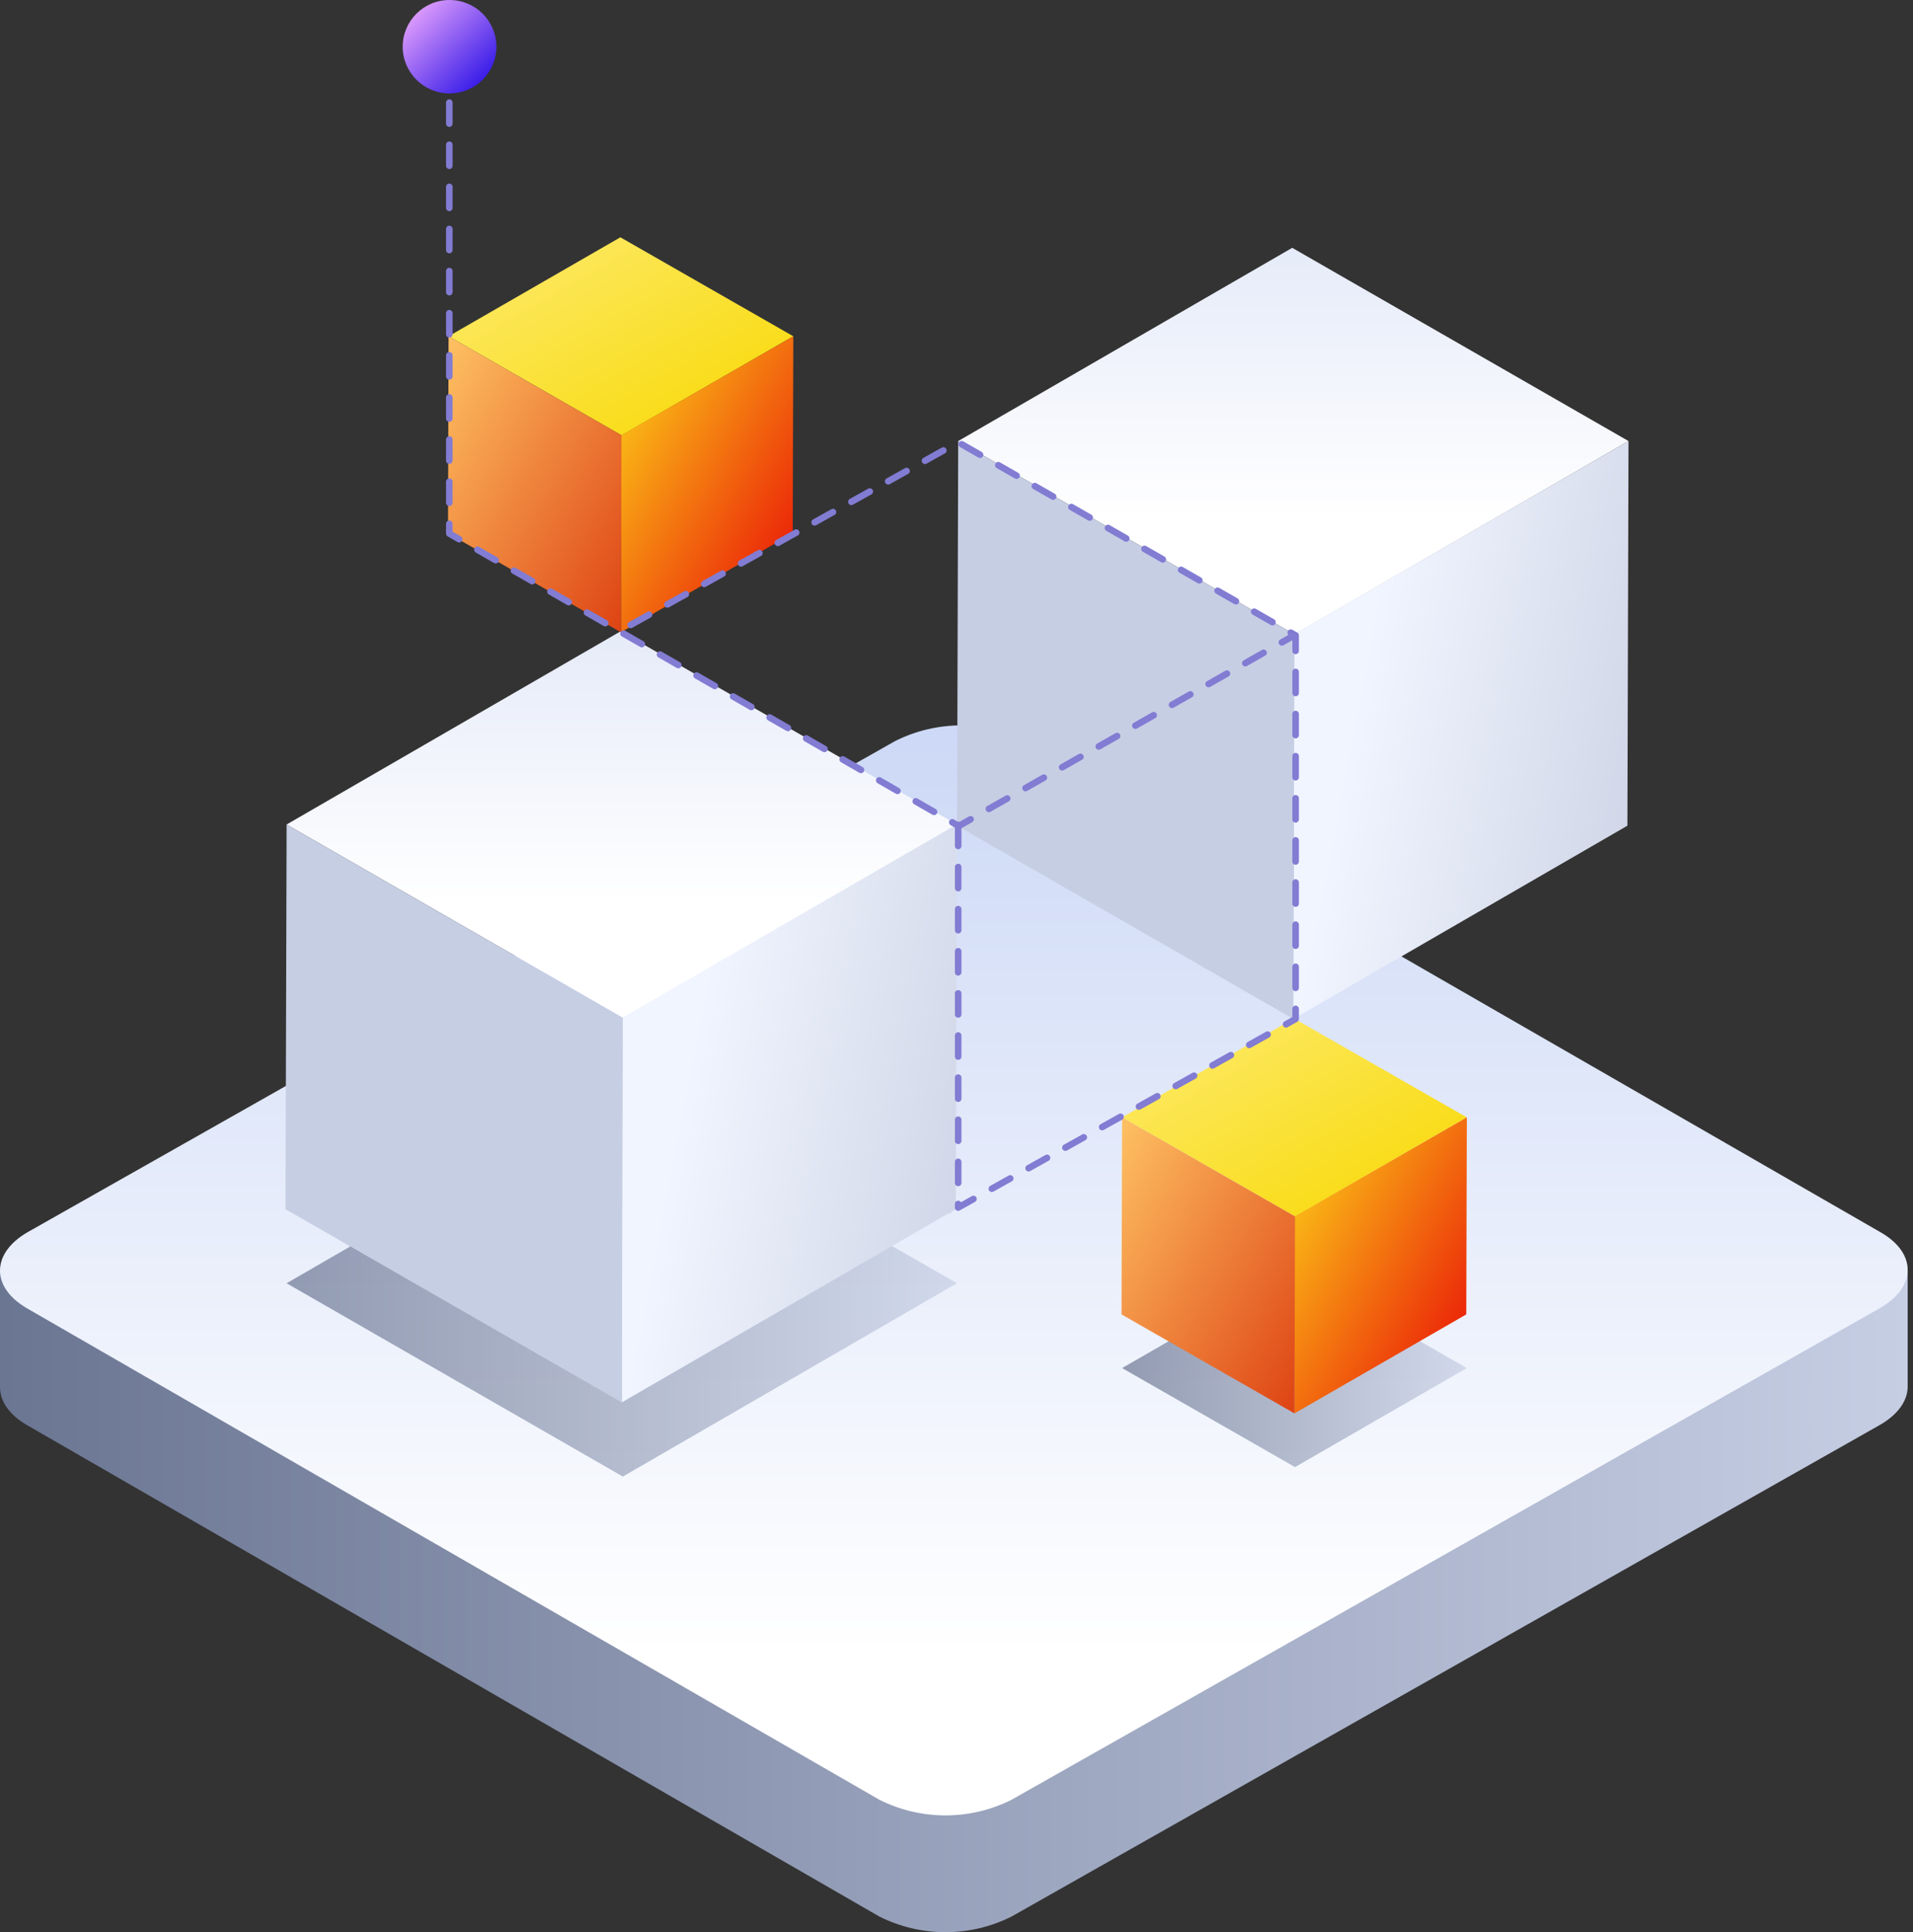 <svg width="297" height="300" viewBox="0 0 297 300" fill="none" xmlns="http://www.w3.org/2000/svg">
<rect x="0" y="0" width="297" height="300" fill="#333333" stroke="none"/>
<path fill-rule="evenodd" clip-rule="evenodd" d="M296.171 215.38C296.131 217.507 294.678 219.637 291.812 221.27L157.049 297.57C150.591 300.81 142.983 300.81 136.525 297.57L4.196 221.27C1.378 219.634 -0.011 217.507 6.55746e-05 215.38H0V197.247H12.089V205.029L138.959 133.198C145.427 129.946 153.051 129.946 159.519 133.198L284.084 204.922V197.247H296.172V215.38H296.171Z" fill="url(#paint0_linear_662_6459)"/>
<path d="M292.03 191.365C297.624 194.599 297.552 199.867 291.812 203.137L157.049 279.437C150.591 282.677 142.983 282.677 136.525 279.437L4.196 203.137C-1.435 199.867 -1.362 194.635 4.196 191.365L138.959 115.065C145.427 111.813 153.051 111.813 159.519 115.065L292.03 191.365Z" fill="url(#paint1_linear_662_6459)"/>
<path opacity="0.7" d="M148.564 199.243L96.702 229.257L44.496 199.243L96.359 169.241L148.564 199.243Z" fill="url(#paint2_linear_662_6459)"/>
<path opacity="0.7" d="M227.73 212.412L201.058 227.785L174.209 212.412L200.881 197.045L227.73 212.412Z" fill="url(#paint3_linear_662_6459)"/>
<path d="M147.806 128.8L147.635 188.511L95.429 158.509L95.6 98.786L147.806 128.8Z" fill="url(#paint4_linear_662_6459)"/>
<path d="M148.565 128.017L96.703 158.031L44.497 128.017L96.359 98.015L148.565 128.017Z" fill="url(#paint5_linear_662_6459)"/>
<path d="M148.394 187.74L96.531 217.741V158.064L148.565 128.017L148.394 187.74Z" fill="url(#paint6_linear_662_6459)"/>
<path d="M96.703 158.031L96.531 217.741L44.325 187.74L44.497 128.017L96.703 158.031Z" fill="url(#paint7_linear_662_6459)"/>
<path d="M123.163 52.211L96.491 67.584L69.643 52.211L96.315 36.844L123.163 52.211Z" fill="url(#paint8_linear_662_6459)"/>
<path d="M123.076 82.801L96.404 98.167V67.601L123.165 52.211L123.076 82.801Z" fill="url(#paint9_linear_662_6459)"/>
<path d="M96.492 67.584L96.403 98.167L69.555 82.801L69.643 52.211L96.492 67.584Z" fill="url(#paint10_linear_662_6459)"/>
<path d="M252.83 68.48L200.968 98.494L148.762 68.48L200.624 38.478L252.83 68.48Z" fill="url(#paint11_linear_662_6459)"/>
<path d="M252.658 128.203L200.796 158.205V98.528L252.83 68.48L252.658 128.203Z" fill="url(#paint12_linear_662_6459)"/>
<path d="M200.967 98.494L200.796 158.205L148.59 128.203L148.762 68.48L200.967 98.494Z" fill="url(#paint13_linear_662_6459)"/>
<path d="M227.73 173.49L201.058 188.863L174.209 173.49L200.881 158.124L227.73 173.49Z" fill="url(#paint14_linear_662_6459)"/>
<path d="M227.643 204.08L200.971 219.447V188.881L227.731 173.49L227.643 204.08Z" fill="url(#paint15_linear_662_6459)"/>
<path d="M201.058 188.863L200.97 219.447L174.121 204.08L174.209 173.49L201.058 188.863Z" fill="url(#paint16_linear_662_6459)"/>
<path d="M148.761 128.075V187.487L201.149 158.21V158.21V98.657L148.761 68.663L96.241 97.962" stroke="#827CD3" stroke-width="1.02" stroke-linecap="round" stroke-linejoin="round" stroke-dasharray="3.27 3.27"/>
<path d="M69.757 15.928V82.841L148.847 128.253L200.803 98.724" stroke="#827CD3" stroke-width="1.02" stroke-linecap="round" stroke-linejoin="round" stroke-dasharray="3.27 3.27"/>
<path fill-rule="evenodd" clip-rule="evenodd" d="M69.793 14.506C73.81 14.506 77.067 11.259 77.067 7.253C77.067 3.247 73.81 0 69.793 0C65.775 0 62.519 3.247 62.519 7.253C62.519 11.259 65.775 14.506 69.793 14.506Z" fill="url(#paint17_linear_662_6459)"/>
<defs>
<linearGradient id="paint0_linear_662_6459" x1="296.172" y1="130.759" x2="0" y2="130.759" gradientUnits="userSpaceOnUse">
<stop stop-color="#C6CEE4"/>
<stop offset="1" stop-color="#6B7693"/>
</linearGradient>
<linearGradient id="paint1_linear_662_6459" x1="23.927" y1="115.156" x2="23.927" y2="257.052" gradientUnits="userSpaceOnUse">
<stop stop-color="#CDD9F6"/>
<stop offset="1" stop-color="white"/>
</linearGradient>
<linearGradient id="paint2_linear_662_6459" x1="148.564" y1="169.241" x2="44.496" y2="169.241" gradientUnits="userSpaceOnUse">
<stop stop-color="#C6CEE4"/>
<stop offset="1" stop-color="#6B7693"/>
</linearGradient>
<linearGradient id="paint3_linear_662_6459" x1="227.73" y1="197.045" x2="174.209" y2="197.045" gradientUnits="userSpaceOnUse">
<stop stop-color="#C6CEE4"/>
<stop offset="1" stop-color="#6B7693"/>
</linearGradient>
<linearGradient id="paint4_linear_662_6459" x1="93.321" y1="189.972" x2="140.949" y2="181.868" gradientUnits="userSpaceOnUse">
<stop stop-color="#F1F5FF"/>
<stop offset="1" stop-color="#D1D7E8"/>
</linearGradient>
<linearGradient id="paint5_linear_662_6459" x1="59.818" y1="98.015" x2="59.818" y2="140.36" gradientUnits="userSpaceOnUse">
<stop stop-color="#E6EBF9"/>
<stop offset="1" stop-color="white"/>
</linearGradient>
<linearGradient id="paint6_linear_662_6459" x1="100.167" y1="199.526" x2="144.601" y2="208.112" gradientUnits="userSpaceOnUse">
<stop stop-color="#F1F5FF"/>
<stop offset="1" stop-color="#D1D7E8"/>
</linearGradient>
<linearGradient id="paint7_linear_662_6459" x1="50.324" y1="128.017" x2="50.324" y2="197.188" gradientUnits="userSpaceOnUse">
<stop stop-color="#C6CEE4"/>
<stop offset="1" stop-color="#C6CEE4"/>
</linearGradient>
<linearGradient id="paint8_linear_662_6459" x1="69.643" y1="36.844" x2="96.195" y2="83.073" gradientUnits="userSpaceOnUse">
<stop stop-color="#FDEB71"/>
<stop offset="1" stop-color="#F8D800"/>
</linearGradient>
<linearGradient id="paint9_linear_662_6459" x1="96.404" y1="52.211" x2="136.373" y2="75.484" gradientUnits="userSpaceOnUse">
<stop stop-color="#FDD819"/>
<stop offset="1" stop-color="#E80505"/>
</linearGradient>
<linearGradient id="paint10_linear_662_6459" x1="69.555" y1="52.211" x2="109.653" y2="75.714" gradientUnits="userSpaceOnUse">
<stop stop-color="#FEC163"/>
<stop offset="1" stop-color="#DE4313"/>
</linearGradient>
<linearGradient id="paint11_linear_662_6459" x1="164.082" y1="38.478" x2="164.082" y2="80.824" gradientUnits="userSpaceOnUse">
<stop stop-color="#E6EBF9"/>
<stop offset="1" stop-color="white"/>
</linearGradient>
<linearGradient id="paint12_linear_662_6459" x1="204.431" y1="139.99" x2="248.865" y2="148.575" gradientUnits="userSpaceOnUse">
<stop stop-color="#F1F5FF"/>
<stop offset="1" stop-color="#D1D7E8"/>
</linearGradient>
<linearGradient id="paint13_linear_662_6459" x1="154.589" y1="68.48" x2="154.589" y2="137.652" gradientUnits="userSpaceOnUse">
<stop stop-color="#C6CEE4"/>
<stop offset="1" stop-color="#C6CEE4"/>
</linearGradient>
<linearGradient id="paint14_linear_662_6459" x1="174.209" y1="158.124" x2="200.761" y2="204.353" gradientUnits="userSpaceOnUse">
<stop stop-color="#FDEB71"/>
<stop offset="1" stop-color="#F8D800"/>
</linearGradient>
<linearGradient id="paint15_linear_662_6459" x1="200.971" y1="173.49" x2="240.939" y2="196.764" gradientUnits="userSpaceOnUse">
<stop stop-color="#FDD819"/>
<stop offset="1" stop-color="#E80505"/>
</linearGradient>
<linearGradient id="paint16_linear_662_6459" x1="174.121" y1="173.49" x2="214.219" y2="196.993" gradientUnits="userSpaceOnUse">
<stop stop-color="#FEC163"/>
<stop offset="1" stop-color="#DE4313"/>
</linearGradient>
<linearGradient id="paint17_linear_662_6459" x1="62.519" y1="0" x2="77.025" y2="14.549" gradientUnits="userSpaceOnUse">
<stop stop-color="#FAB2FF"/>
<stop offset="1" stop-color="#1904E5"/>
</linearGradient>
</defs>
</svg>

